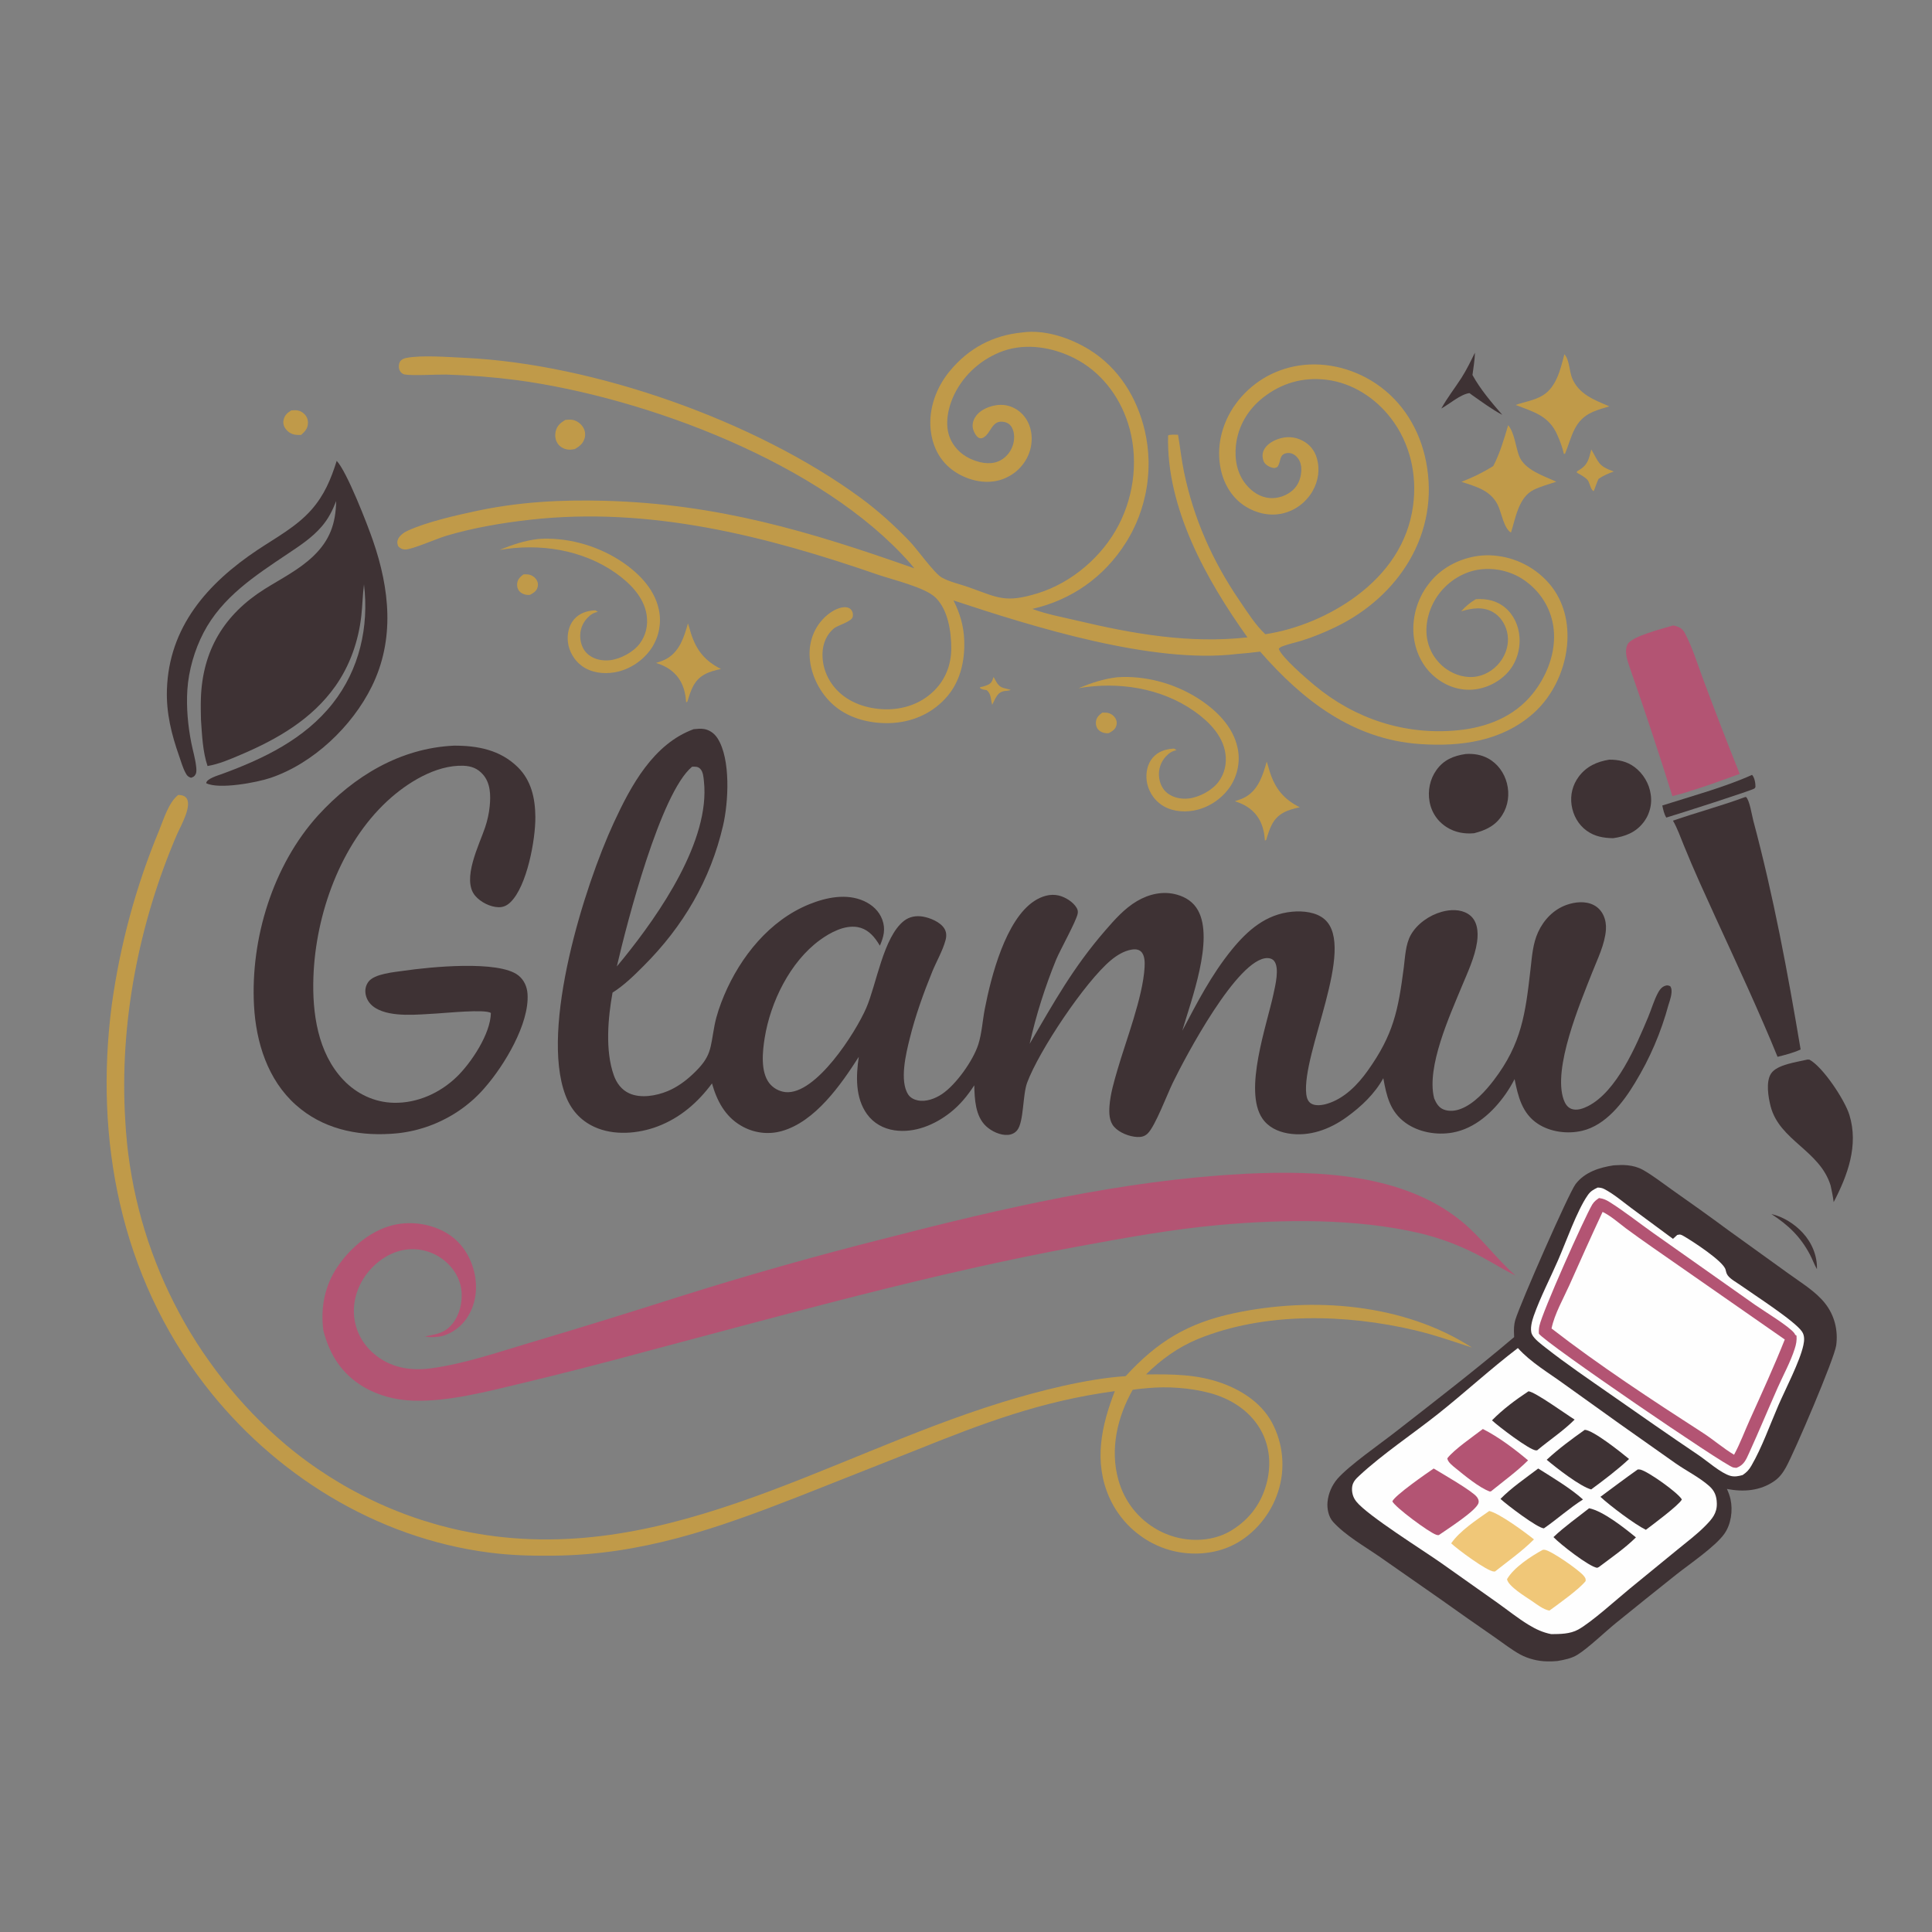 <?xml version="1.0" encoding="utf-8"?>
<!-- Generator: Adobe Illustrator 27.1.0, SVG Export Plug-In . SVG Version: 6.00 Build 0)  -->
<svg version="1.1" baseProfile="basic" id="Layer_1"
	 xmlns="http://www.w3.org/2000/svg" xmlns:xlink="http://www.w3.org/1999/xlink" x="0px" y="0px" width="4000px" height="4000px"
	 viewBox="0 0 4000 4000" xml:space="preserve">
<rect x="0" y="0" width="4000" height="4000" fill="#808080" stroke="none"/>
<g>
	<path fill="#C09A49" d="M2057.1,1401.6c5.5,9.2,9,19.6,20.3,22.7l15.3,4c-4.3,1.5-2.7,1.2-6.6,1.7c-4,0.5-8.3,0.7-12,2.2
		c-8.3,3.2-12.7,12.3-16.3,19.8l-1.1,2.3l-2.5,4.8c-3.4-11.4-1.5-21.9-11.4-30.3c-5.1-0.8-10.1-1-14.1-4.6l0.8-1.5
		c5.7-1.1,11-2.6,16.3-5.1c6.8-3.1,8.3-7.5,10.6-14.1C2056.6,1402.9,2056.8,1402.3,2057.1,1401.6z"/>
	<path fill="#3E3234" d="M3667.5,2513.6c24.2,5.3,48,20.5,64.7,38.6c18.9,20.4,30.4,47.6,29.6,75.5c-5.4-9.2-9.2-20.2-14.3-29.8
		C3727.7,2560.3,3702.7,2536.5,3667.5,2513.6z"/>
	<path fill="#C09A49" d="M1083.7,1189.2c3-0.1,6.1-0.2,9.1,0.1c6.4,0.6,12.6,4.1,16.6,9.2c3.7,4.6,5.2,10.2,3.9,16.1
		c-2,9.2-8.2,12.5-15.7,16.9c-1.1,0.1-2.3,0.3-3.4,0.3c-6.9,0-14.5-2.6-19.1-8c-3.6-4.2-4.9-9.9-4.4-15.3
		C1071.6,1199.1,1076.8,1194.7,1083.7,1189.2z"/>
	<path fill="#C09A49" d="M603.1,849.7c0.7-0.1,1.4-0.2,2.2-0.2c9.5-0.8,17,0.4,24.2,7.1c5.5,5,8.3,11.8,8.1,19.2
		c-0.3,11.3-6.1,17.6-14.2,24.7c-4.5,0-9.1,0.1-13.5-0.7c-8.4-1.6-15.3-6.7-19.9-13.9c-0.4-0.6-0.8-1.3-1.1-2
		c-0.3-0.7-0.7-1.4-0.9-2.1c-0.3-0.7-0.5-1.4-0.7-2.2c-0.2-0.7-0.4-1.5-0.5-2.2c-0.1-0.8-0.2-1.5-0.2-2.3c0-0.8,0-1.5,0-2.3
		c0-0.8,0.1-1.5,0.3-2.3c0.1-0.8,0.3-1.5,0.5-2.2C589.7,859.1,595.3,854.5,603.1,849.7z"/>
	<path fill="#C09A49" d="M3294.6,930.5c16.5,28.3,14.2,33.9,46.6,45.8c-11.6,3.9-21.3,8.3-31.5,15.1c-3.7,7.6-6.4,15.8-9.3,23.7
		l-1.1,1.7c-6.9-3.3-7.5-18.6-13.6-24.4c-5.9-5.7-14-9.8-21.1-13.9l0.4-2.6l2.4-1.4C3287.5,962.7,3289,952.2,3294.6,930.5z"/>
	<path fill="#C09A49" d="M1170.4,869.4c5.2-0.5,10.6-1,15.8,0c8.6,1.8,16.9,8.2,21.3,15.7c0.5,0.8,0.9,1.6,1.3,2.5s0.7,1.7,1.1,2.6
		s0.6,1.8,0.8,2.7c0.2,0.9,0.4,1.8,0.5,2.8c0.1,0.9,0.2,1.9,0.2,2.8c0,0.9,0,1.9,0,2.8c-0.1,0.9-0.2,1.9-0.3,2.8
		c-0.2,0.9-0.3,1.9-0.6,2.8c-3.1,11.4-10.7,17.2-20.4,22.9c-5.2,0.9-10.2,1.7-15.5,0.8c-8.4-1.4-16.1-5.9-20.6-13.2
		c-4.6-7.4-5.4-16.4-3.4-24.8C1153.5,881,1160.5,875.4,1170.4,869.4z"/>
	<path fill="#3E3234" d="M3053.6,730.2c-0.1,15.2-3.2,31.2-5,46.2c16.1,29.5,39.7,57.1,61.7,82.5c-21.8-11.6-41.8-26.5-62-40.6
		l-5.9-4.4c-18.4,2.2-41.6,22.7-58.3,31.9c12.2-22.2,28-42.2,41.7-63.5C3036.4,765.6,3045,748,3053.6,730.2z"/>
	<path fill="#3E3234" d="M3627.4,1604.3c5.3,5.4,7.2,17.4,7.1,24.8c-0.6,1.1-0.9,2.4-1.8,3.2c-3.7,3.7-162.3,54.4-182.8,60.4
		c-4.8-7.7-6.3-16.2-8.3-25C3500.5,1648.9,3571.8,1629.5,3627.4,1604.3z"/>
	<path fill="#C09A49" d="M1424.3,1290.5c2.4,6.8,4.1,13.9,6.3,20.9c11.3,35.3,28.9,56.9,62.1,73.7c-11.3,2.4-23,5.3-33.2,10.8
		c-23,12.2-29.2,33.5-36.3,56.7l-2.6,1.6c-0.9-14.2-3.8-28.8-10.4-41.5c-11.2-21.3-29.5-33.3-51.9-40.1c7.7-2.6,15.9-5.1,22.9-9.3
		C1407.6,1347.6,1416.5,1318.3,1424.3,1290.5z"/>
	<path fill="#C09A49" d="M3238.8,733.5c10.3,9.9,10.5,35.5,15.9,48.9c13.5,33.8,46.7,46,77.4,58.9c-11.3,3.1-23.1,6.7-33.9,11.3
		c-39.7,16.9-43.5,51.5-58,86.9l-2.4,0.3c-2.9-13.3-8.1-27.1-13.6-39.5c-17.8-40-48.8-47.3-86.2-61.9c18.5-6.5,38.7-9.3,55.7-19.5
		C3222.7,801.4,3231,763.8,3238.8,733.5z"/>
	<path fill="#C09A49" d="M3122.5,880.4c12.8,14.7,15.7,45,22.5,63.2c11,29.3,51,41.6,77.2,53.8c-15.5,5.1-32.4,9.6-47,16.8
		c-31.1,15.5-37.3,58.2-46.9,88.5c-15.1-9.3-19.7-41.8-27.3-57.2c-15-30.5-45.4-38.2-75.3-47.9c23.3-9,44.6-19.4,65.9-32.6
		C3105.6,938.2,3113.8,909.3,3122.5,880.4z"/>
	<path fill="#C09A49" d="M1114.7,1115.9c56.6-4.1,117.4,12.3,165.4,42.4c37.8,23.7,74.3,58.2,83.9,103.5c0.4,1.7,0.7,3.4,1,5.1
		c0.3,1.7,0.5,3.4,0.7,5.1c0.2,1.7,0.3,3.5,0.5,5.2c0.1,1.7,0.2,3.5,0.2,5.2c0,1.7,0,3.5-0.1,5.2c-0.1,1.7-0.2,3.5-0.3,5.2
		c-0.1,1.7-0.3,3.4-0.6,5.2c-0.2,1.7-0.5,3.4-0.8,5.1c-0.3,1.7-0.7,3.4-1.1,5.1c-0.4,1.7-0.8,3.4-1.3,5c-0.5,1.7-1,3.3-1.6,5
		c-0.6,1.6-1.2,3.3-1.8,4.9c-0.6,1.6-1.3,3.2-2.1,4.8c-0.7,1.6-1.5,3.1-2.3,4.7c-0.8,1.5-1.6,3.1-2.5,4.6c-0.9,1.5-1.8,3-2.7,4.4
		c-17.3,26-45.9,45.1-76.7,50.4c-23.4,4-49.1,0.8-68.4-13.7c-1.9-1.4-3.7-3-5.5-4.6c-1.8-1.6-3.4-3.3-5-5.1
		c-1.6-1.8-3.1-3.6-4.5-5.6c-1.4-1.9-2.7-3.9-3.9-6c-1.2-2.1-2.3-4.2-3.3-6.3c-1-2.2-1.9-4.4-2.7-6.6c-0.8-2.2-1.4-4.5-2-6.8
		c-0.5-2.3-1-4.7-1.3-7c-2.1-16.5,1.3-34.7,12.4-47.7c10.8-12.7,25.7-17.7,41.9-18.9l2.4-0.1l5.2,3.2c-9.7,2-15.6,6-22.3,13.2
		c-1.3,1.4-2.5,2.8-3.6,4.3c-1.1,1.5-2.2,3-3.1,4.6c-1,1.6-1.8,3.2-2.6,4.9c-0.8,1.7-1.5,3.4-2.1,5.2c-0.6,1.8-1.1,3.6-1.5,5.4
		c-0.4,1.8-0.7,3.7-1,5.5c-0.2,1.9-0.3,3.7-0.4,5.6c0,1.9,0.1,3.7,0.2,5.6c1.2,13.5,6.5,26.2,17.3,34.7
		c12.3,9.7,28.9,12.8,44.1,11.1c21.8-2.5,48.6-16.7,61.8-34.5c12.8-17.2,17.4-38.1,14.2-59.2c-5.6-37.2-34.7-66.1-64.2-86.9
		c-69.1-48.6-158-62-240.1-47.7C1060.9,1127.6,1086.1,1119.2,1114.7,1115.9z"/>
	<path fill="#C09A49" d="M2282,1475.5c3-0.1,6.1-0.2,9.1,0.1c6.4,0.6,12.6,4.1,16.6,9.2c3.7,4.6,5.2,10.2,3.9,16.1
		c-2,9.2-8.2,12.5-15.7,16.9c-1.1,0.1-2.3,0.3-3.4,0.3c-6.9,0-14.5-2.6-19.1-8c-3.6-4.2-4.9-9.9-4.4-15.3
		C2269.8,1485.4,2275,1481,2282,1475.5z"/>
	<path fill="#C09A49" d="M2622.6,1576.8c2.4,6.8,4.1,13.9,6.3,20.9c11.3,35.3,28.9,56.9,62.1,73.7c-11.3,2.4-23,5.3-33.2,10.8
		c-23,12.2-29.2,33.5-36.3,56.7l-2.6,1.6c-0.9-14.2-3.8-28.8-10.4-41.5c-11.2-21.3-29.5-33.3-51.9-40.1c7.7-2.6,15.9-5.1,22.9-9.3
		C2605.9,1633.9,2614.7,1604.6,2622.6,1576.8z"/>
	<path fill="#C09A49" d="M2312.9,1402.2c56.6-4.1,117.4,12.3,165.4,42.4c37.8,23.7,74.3,58.2,83.9,103.5c0.4,1.7,0.7,3.4,1,5.1
		c0.3,1.7,0.5,3.4,0.7,5.1c0.2,1.7,0.3,3.5,0.5,5.2c0.1,1.7,0.2,3.5,0.2,5.2c0,1.7,0,3.5-0.1,5.2c-0.1,1.7-0.2,3.5-0.3,5.2
		c-0.1,1.7-0.3,3.4-0.6,5.2c-0.2,1.7-0.5,3.4-0.8,5.1c-0.3,1.7-0.7,3.4-1.1,5.1c-0.4,1.7-0.8,3.4-1.3,5c-0.5,1.7-1,3.3-1.6,5
		c-0.6,1.6-1.2,3.3-1.8,4.9c-0.6,1.6-1.3,3.2-2.1,4.8c-0.7,1.6-1.5,3.1-2.3,4.7c-0.8,1.5-1.6,3.1-2.5,4.6c-0.9,1.5-1.8,3-2.7,4.4
		c-17.3,26-45.9,45.1-76.7,50.4c-23.4,4-49.1,0.8-68.4-13.7c-1.9-1.4-3.7-3-5.5-4.6s-3.4-3.3-5-5.1s-3.1-3.6-4.5-5.6
		c-1.4-1.9-2.7-3.9-3.9-6c-1.2-2.1-2.3-4.2-3.3-6.3c-1-2.2-1.9-4.4-2.7-6.6c-0.8-2.2-1.4-4.5-2-6.8c-0.5-2.3-1-4.7-1.3-7
		c-2.1-16.5,1.3-34.7,12.4-47.7c10.8-12.7,25.7-17.7,41.9-18.9l2.4-0.1l5.2,3.2c-9.7,2-15.6,6-22.3,13.2c-1.3,1.4-2.5,2.8-3.6,4.3
		c-1.1,1.5-2.2,3-3.1,4.6c-1,1.6-1.8,3.2-2.6,4.9c-0.8,1.7-1.5,3.4-2.1,5.2c-0.6,1.8-1.1,3.6-1.5,5.4c-0.4,1.8-0.7,3.7-1,5.5
		c-0.2,1.9-0.3,3.7-0.4,5.6c0,1.9,0.1,3.7,0.2,5.6c1.2,13.5,6.5,26.2,17.3,34.7c12.3,9.7,28.9,12.8,44.1,11.1
		c21.8-2.5,48.6-16.7,61.8-34.5c12.8-17.2,17.4-38.1,14.2-59.2c-5.6-37.2-34.7-66.1-64.2-86.9c-69.1-48.6-158-62-240.1-47.7
		C2259.2,1414,2284.4,1405.5,2312.9,1402.2z"/>
	<path fill="#3E3234" d="M3331.8,1572.8c19.1-0.1,36.6,3.6,52.2,15.2c17.9,13.3,30.6,34.4,33.6,56.6c0.2,1.3,0.3,2.6,0.5,3.9
		c0.1,1.3,0.2,2.6,0.3,3.9c0.1,1.3,0.1,2.6,0.1,3.9c0,1.3-0.1,2.6-0.1,3.9c-0.1,1.3-0.2,2.6-0.3,3.9c-0.1,1.3-0.3,2.6-0.5,3.8
		c-0.2,1.3-0.4,2.6-0.7,3.8c-0.3,1.3-0.6,2.5-0.9,3.8c-0.3,1.2-0.7,2.5-1.1,3.7c-0.4,1.2-0.8,2.5-1.3,3.7c-0.5,1.2-0.9,2.4-1.4,3.6
		c-0.5,1.2-1.1,2.4-1.6,3.5c-0.6,1.2-1.2,2.3-1.8,3.4c-0.6,1.1-1.3,2.2-2,3.3c-0.7,1.1-1.4,2.2-2.1,3.2c-0.7,1.1-1.5,2.1-2.3,3.1
		c-16,20.6-37.7,28.9-62.6,32.4c-20.1-0.4-38.2-3.5-54.9-15.6c-17.3-12.5-28-32-31.1-52.9c-3.1-21.2,2.1-41.9,14.9-59
		C3284.5,1586.7,3306.3,1576.9,3331.8,1572.8z"/>
	<path fill="#3E3234" d="M3034.4,1561.1c16.2-1.1,32.3,1.3,46.7,9.2c19.8,10.8,33.4,30,38.9,51.7c5.6,22.2,2.6,45.8-9.6,65.2
		c-13.9,22.2-34,31.7-58.4,37.9c-20,1.9-39.8-1.7-56.9-12.6c-1.2-0.7-2.3-1.5-3.4-2.3c-1.1-0.8-2.2-1.6-3.3-2.5
		c-1.1-0.8-2.1-1.7-3.2-2.6c-1-0.9-2-1.8-3-2.8c-1-1-1.9-1.9-2.9-2.9c-0.9-1-1.8-2-2.7-3.1c-0.9-1.1-1.7-2.1-2.5-3.2
		c-0.8-1.1-1.6-2.2-2.4-3.4c-0.8-1.1-1.5-2.3-2.2-3.5c-0.7-1.2-1.4-2.4-2-3.6c-0.6-1.2-1.2-2.4-1.8-3.7c-0.6-1.2-1.1-2.5-1.6-3.8
		c-0.5-1.3-1-2.6-1.4-3.8c-0.4-1.3-0.9-2.6-1.2-3.9c-0.4-1.3-0.7-2.6-1-4c-0.3-1.3-0.6-2.7-0.8-4c-4-22.3,0.8-46.2,14-64.7
		C2988.6,1573.3,3009.4,1564.8,3034.4,1561.1z"/>
	<path fill="#3E3234" d="M3742,2193.7l4.1,0.1c28,15,73.4,83.6,82.9,114.6c19.3,63-3.6,124.9-32.6,180.5
		c-1.4-11.6-3.8-22.9-6.3-34.4c-22.4-72.9-106-93-124.3-164.3c-4.8-18.9-10.1-50.4,0.9-67.4
		C3678.9,2203.8,3720.9,2198.9,3742,2193.7z"/>
	<path fill="#B35473" d="M3463.8,1295c3.9,0.3,8.3,1.8,11.9,3.4c5.8,2.5,9.8,7,12.7,12.5c16.4,30.9,27.1,67.4,39.6,100.3
		c23.9,64,48.5,127.7,73.9,191.1c-33.6,12.2-67.1,24.5-101.3,35.1c-12.4,4.3-25.4,7.4-38.1,10.9c-27.9-89-57.2-177.4-88-265.4
		c-5-14.6-12.5-34.6-4.5-49.3C3379.2,1316.9,3443.9,1301.2,3463.8,1295z"/>
	<path fill="#3E3234" d="M3612.6,1650.4l2.2-0.4c7.4,5.9,12.3,38,15.2,49c41.9,156.6,71.2,314.1,98,473.8
		c-15,7.1-31.7,11.2-47.8,15.2c-9.3-22.9-18.9-45.7-28.8-68.4c-42.4-98.1-88.5-194.6-132.2-292.1c-11.5-25.7-22.6-51.6-33.2-77.7
		c-7-16.9-13.1-34.9-22.3-50.7C3513,1682,3563.7,1668.5,3612.6,1650.4z"/>
	<path fill="#3E3234" d="M697.1,954.2c21.1,22,63.8,132.2,75.1,165.1c34.5,99.9,45.7,204.3-2.5,302.1
		c-40.9,82.9-121.4,159.3-209.5,189.1c-28.6,9.7-106.6,24.3-133.2,11.1c-0.2-9.1,25-16.4,32.2-19c86.5-31.7,171.2-72.2,229.6-146.2
		c55.3-70.2,75.4-158.5,64.8-246.4c-2.8,21.4-3.1,43.1-5.5,64.6c-5.8,52.2-23.5,103.2-53.9,146.2
		c-48.3,68.2-119.7,109.4-195.1,141.5c-22.5,9.6-45.2,19.5-69.4,23.7c-10.1-30-11.4-64.2-13.6-95.6c-0.3-14.6-0.7-29.2-0.2-43.8
		c3.1-99.8,48.2-174.5,132.4-227.3c34-21.3,70.9-39.7,100.1-67.6c34.4-32.9,46.7-67.4,47.6-114.3c-7.7,19.7-16.1,36.6-30,52.7
		c-20,23.3-45.4,39.8-70.6,56.7c-67.1,45-135.4,89.1-174,163.1c-18.6,35.7-30.9,78.2-33.5,118.4c-2.3,36.6,1.1,73.9,8.2,109.8
		c3.1,15.9,8.1,32.1,9.9,48.1c0.6,5,1.4,12.2-1,16.8c-2.6,4.9-4.7,5.6-9.6,7.3c-6-2.1-8-4.1-11-9.7c-6-11-9.4-23.4-13.5-35.2
		c-15.9-45.1-26.9-89.3-25.3-137.6c4.1-129.9,84.1-220.2,187.5-289.2c38.2-25.5,81-48.3,111.7-83.2
		C671.5,1025.1,685.2,992.1,697.1,954.2z"/>
	<path fill="#3E3234" d="M939.7,1543.8c49.3-0.2,95.9,8.8,132.2,44.4c28.2,27.7,36.2,64.8,36.5,103.2
		c0.4,46.6-17.2,143.1-51.4,176.4c-7.1,6.9-14.7,10.7-24.8,10.5c-17.3-0.4-37.1-10.5-48.3-23.6c-28.9-33.8,8.8-106.4,20.5-141.8
		c2.4-7.1,4.4-14.3,6-21.7c1.6-7.3,2.8-14.7,3.5-22.2c2.2-22.6,1.7-47.7-14.1-65.6c-11.1-12.6-24-17.4-40.5-18
		c-57.2-2-117.2,35.7-157.5,73.1c-96.6,89.6-148.2,233.7-152.9,363.9c-2.7,74.4,8.7,157.4,62,213.5c27.5,28.9,64.4,46.5,104.6,47.3
		c48.4,1,95.2-20.1,129.8-53.4c30.2-29.1,70.3-89.2,71-132.5c-11.3-8.4-94,0.1-112.8,1.1c-36.8,1.9-92.8,8.6-125.5-11
		c-10.6-6.3-18.2-15.6-20.8-27.8c-2-9.7-0.3-19.1,5.7-27.1c12.5-16.6,53.5-19.8,73.5-22.7c52-7.6,196.3-22.4,236.8,9.7
		c11.9,9.4,18,23.4,19,38.3c4.1,61.9-48.6,148.4-87.7,193.2c-1.5,1.8-3.1,3.5-4.6,5.3c-1.6,1.7-3.2,3.5-4.8,5.2
		c-1.6,1.7-3.2,3.4-4.9,5c-1.7,1.7-3.3,3.3-5,4.9s-3.4,3.2-5.1,4.8c-1.7,1.6-3.5,3.1-5.3,4.6c-1.8,1.5-3.6,3-5.4,4.5
		c-1.8,1.5-3.6,2.9-5.5,4.4c-1.8,1.4-3.7,2.9-5.6,4.2s-3.8,2.8-5.7,4.1c-1.9,1.3-3.9,2.7-5.8,3.9c-2,1.3-3.9,2.6-5.9,3.8
		c-2,1.2-4,2.5-6,3.6c-2,1.2-4,2.4-6.1,3.5c-2,1.1-4.1,2.3-6.2,3.3c-2.1,1.1-4.2,2.1-6.3,3.2c-2.1,1-4.2,2-6.3,3
		c-2.1,1-4.3,1.9-6.4,2.9c-2.2,0.9-4.3,1.8-6.5,2.7c-2.2,0.9-4.4,1.7-6.6,2.5c-2.2,0.8-4.4,1.6-6.6,2.4c-2.2,0.8-4.4,1.5-6.7,2.2
		s-4.5,1.4-6.7,2c-2.2,0.7-4.5,1.3-6.8,1.9c-2.3,0.6-4.5,1.2-6.8,1.7c-2.3,0.5-4.6,1-6.9,1.5c-2.3,0.5-4.6,0.9-6.9,1.3
		c-2.3,0.4-4.6,0.8-6.9,1.2c-2.3,0.4-4.6,0.7-7,1c-2.3,0.3-4.6,0.6-7,0.8c-2.3,0.2-4.7,0.5-7,0.6s-4.7,0.3-7,0.5
		c-71.4,4.4-141.2-11.3-195.6-59.8c-58.4-52-82.6-129.7-86.7-205.8c-7.5-138.6,39.2-290.9,133-394.1
		C732.8,1607,828.5,1549,939.7,1543.8z"/>
	<path fill="#C09A49" d="M2554.7,2718.9c-95.7,20.4-158.5,58.6-224.2,130.3c-79.6,5-180.4,30.7-257,54.4
		c-371.4,114.8-717.2,352.6-1122.4,264.5c-8.8-1.9-17.5-4-26.2-6.2c-8.7-2.2-17.3-4.5-25.9-7c-8.6-2.5-17.2-5.1-25.7-7.8
		c-8.5-2.8-17-5.6-25.4-8.7c-8.4-3-16.8-6.2-25.1-9.5c-8.3-3.3-16.6-6.7-24.8-10.3c-8.2-3.6-16.4-7.2-24.5-11.1
		c-8.1-3.8-16.1-7.8-24.1-11.8c-8-4.1-15.9-8.3-23.7-12.6c-7.8-4.3-15.6-8.8-23.3-13.4c-7.7-4.6-15.3-9.3-22.9-14.1
		c-7.5-4.8-15-9.8-22.4-14.8c-7.4-5.1-14.7-10.2-21.9-15.5c-7.2-5.3-14.4-10.7-21.4-16.2c-7.1-5.5-14-11.2-20.9-16.9
		c-6.9-5.8-13.6-11.6-20.3-17.6c-5.8-5.2-11.5-10.4-17.2-15.8c-5.7-5.3-11.2-10.7-16.8-16.2c-5.5-5.5-11-11-16.4-16.6
		c-5.4-5.6-10.7-11.3-15.9-17c-5.2-5.7-10.4-11.5-15.5-17.4c-5.1-5.9-10.1-11.8-15.1-17.8c-5-6-9.8-12-14.6-18.1
		c-4.8-6.1-9.5-12.3-14.2-18.5c-4.7-6.2-9.2-12.5-13.7-18.8c-4.5-6.3-8.9-12.7-13.3-19.1c-4.3-6.4-8.6-12.9-12.8-19.5
		c-4.2-6.5-8.3-13.1-12.3-19.8c-4-6.6-8-13.3-11.8-20.1c-3.9-6.7-7.6-13.5-11.3-20.4c-3.7-6.8-7.3-13.7-10.8-20.6
		c-3.5-6.9-7-13.9-10.3-20.9c-3.4-7-6.6-14.1-9.8-21.1c-3.2-7.1-6.3-14.2-9.3-21.4c-3-7.2-5.9-14.4-8.7-21.6
		c-2.8-7.2-5.6-14.5-8.2-21.8c-2.6-7.3-5.2-14.6-7.7-22c-2.5-7.4-4.8-14.8-7.1-22.2c-2.3-7.4-4.5-14.9-6.6-22.4
		c-2.1-7.5-4.1-15-6-22.5c-1.9-7.5-3.7-15.1-5.5-22.7c-1.7-7.6-3.4-15.2-4.9-22.8c-1.5-7.6-3-15.2-4.3-22.9s-2.6-15.3-3.8-23
		c-1.2-7.7-2.2-15.4-3.2-23.1s-1.9-15.4-2.6-23.1c-0.8-7.7-1.5-15.5-2.1-23.2c-0.6-7.7-1.1-15.5-1.5-23.2
		c-12.3-200.2,28-407.5,107.1-591.4c7.1-16.5,34.8-63.4,17.2-77.7c-4.3-3.5-9.3-3.7-14.5-4.1c-19.8,15.2-30.2,50.1-39.4,72.8
		c-12,28.9-23.1,58.2-33.3,87.9c-10.1,29.7-19.3,59.6-27.5,89.9c-8.2,30.2-15.4,60.7-21.7,91.4c-6.2,30.7-11.5,61.6-15.8,92.6
		c-36.3,278.9,18.3,560.2,191.8,785.7c143,186,355.2,318,589.4,348.3c43.6,5.7,86.4,6.9,130.3,6.5c185.8-1.5,339.2-55.6,509.9-122.2
		l240.8-95.2c141.4-56.9,262.1-102.8,414.5-123.3c-28,71.8-44,146.2-11.5,219.8c1.3,2.9,2.7,5.9,4.1,8.7c1.4,2.9,3,5.7,4.5,8.5
		c1.6,2.8,3.2,5.6,5,8.3c1.7,2.7,3.5,5.4,5.4,8c1.9,2.6,3.8,5.2,5.8,7.8c2,2.5,4,5,6.1,7.5c2.1,2.4,4.3,4.8,6.5,7.2
		c2.2,2.3,4.5,4.6,6.8,6.8c2.3,2.2,4.7,4.4,7.2,6.5c2.4,2.1,4.9,4.1,7.5,6.1s5.1,3.9,7.8,5.8c2.6,1.9,5.3,3.6,8,5.4s5.5,3.4,8.3,5
		c2.8,1.6,5.7,3.1,8.5,4.5c2.9,1.4,5.8,2.8,8.7,4.1c3,1.3,5.9,2.5,8.9,3.7c44.4,17.1,97.5,17.2,141.2-2.2
		c43.8-19.5,79.2-59.4,96-104c1.1-2.9,2.2-5.8,3.1-8.8c1-3,1.9-5.9,2.7-8.9c0.8-3,1.6-6,2.2-9.1c0.7-3,1.3-6.1,1.8-9.2
		c0.5-3.1,0.9-6.2,1.3-9.2c0.4-3.1,0.6-6.2,0.8-9.3c0.2-3.1,0.3-6.2,0.3-9.3c0-3.1,0-6.2-0.1-9.3c-0.1-3.1-0.3-6.2-0.6-9.3
		c-0.3-3.1-0.6-6.2-1.1-9.3c-0.4-3.1-0.9-6.2-1.5-9.2c-0.6-3.1-1.3-6.1-2-9.1c-0.7-3-1.6-6-2.5-9s-1.9-5.9-2.9-8.9
		c-1-2.9-2.2-5.8-3.4-8.7c-1.2-2.9-2.5-5.7-3.8-8.5c-20.7-44.4-62.9-73-107.9-89.1c-51.7-18.5-102.5-18.4-156.6-17.9
		c31-30.9,66.8-56.5,107.4-73.3c138.3-56.4,305.9-52,449.5-18.1c39.9,9.4,79,23.1,118,35.8
		C2905.6,2698.3,2717.5,2684.3,2554.7,2718.9z M2376.8,2873.9c40.5-3.9,86.9-0.5,126.2,9.7c43.6,11.4,83.6,36,106.5,75.8
		c20.3,35.3,22.9,76.1,12,114.8c-12.1,43-38.8,75.8-77.5,97.6c-7.8,4.2-16.6,7.8-25.1,10.3c-40.1,11.8-85.1,5.8-121.5-14.3
		c-40.8-22.6-69.3-58.9-81.9-103.8c-17.8-63.4-2.2-130.4,29.6-186.5C2355.6,2875.6,2366.3,2874.9,2376.8,2873.9z"/>
	<path fill="#B35473" d="M2569.2,2430.8c3.6-0.3,7.2-0.6,10.9-0.7c148.9-7,324.4-0.3,445.3,98c40.9,33.3,71.1,76.2,110.2,110.8
		l2.5,2.1c-23.5-11.4-45.7-25.3-68.6-37.7c-10.3-5.6-20.7-10.9-31.3-15.8c-10.6-4.9-21.4-9.5-32.3-13.7c-10.9-4.2-22-8-33.2-11.5
		c-11.2-3.5-22.5-6.6-33.9-9.3c-131.6-30.5-280.6-28.8-414.4-16.8c-97.7,8.8-195.9,26.7-292.4,44.5
		c-302.1,55.6-597.1,138.7-893.8,217.2c-86.5,23.5-173.4,45.7-260.6,66.7c-70.9,16.7-149.4,37.8-222.8,35.3
		c-35.5-1.2-71-10.2-101.7-28.3c-45.4-26.8-70.5-66.5-83.6-116.7c-6.2-47.7,2.7-93.5,30.1-133.5c28-40.9,73.2-78.1,123-86.8
		c37.6-6.6,80.1,1.8,111.2,24.3c28.1,20.3,45.2,52.7,50.3,86.6c4.7,31.2-2,63.8-21.6,89c-12.7,16.4-34.2,30.7-55.3,33.1
		c-1,0.1-1.9,0.2-2.9,0.3c-8.9,0.9-15.8,1-24.5-1c19.4-4.2,35.5-5,50.7-19.5c17.7-16.9,25.5-41.9,25.4-65.9
		c-0.1-25.4-10.9-48.3-29.2-65.8c-1.2-1.2-2.5-2.4-3.8-3.5c-1.3-1.1-2.6-2.2-4-3.3c-1.4-1.1-2.7-2.1-4.1-3.1c-1.4-1-2.8-2-4.3-2.9
		c-1.5-0.9-2.9-1.8-4.4-2.7c-1.5-0.9-3-1.7-4.6-2.5c-1.5-0.8-3.1-1.5-4.7-2.2c-1.6-0.7-3.2-1.4-4.8-2c-1.6-0.6-3.2-1.2-4.9-1.8
		c-1.6-0.5-3.3-1.1-4.9-1.5c-1.7-0.5-3.3-0.9-5-1.3c-1.7-0.4-3.4-0.7-5.1-1c-1.7-0.3-3.4-0.6-5.1-0.8c-1.7-0.2-3.4-0.4-5.2-0.5
		c-1.7-0.1-3.4-0.2-5.2-0.3c-1.7,0-3.5,0-5.2,0c-32.7,0.8-62.7,17.9-84.3,41.7c-22.8,25-36,58.1-34.3,92.1
		c1.6,31.6,15.9,60.2,39.5,81.1c34.4,30.5,77,37.8,121.4,31.6c67.7-9.4,134.7-32.3,200.1-51.8c105.9-31.5,211.5-64.1,316.8-97.7
		c141-44.4,283.2-84.5,426.5-120.5C2073.8,2501.8,2324.9,2443.8,2569.2,2430.8z"/>
	<path fill="#C09A49" d="M2116.7,688.3c46.5-6.6,99.4,11.5,138.5,35.6c61.1,37.7,99,99.4,115.1,168.3c1.1,4.9,2.1,9.8,3,14.8
		c0.9,4.9,1.6,9.9,2.3,14.9c0.6,5,1.1,10,1.5,15c0.4,5,0.6,10,0.8,15c0.1,5,0.2,10,0,15.1c-0.1,5-0.3,10-0.7,15
		c-0.4,5-0.8,10-1.4,15c-0.6,5-1.3,10-2.2,14.9c-0.8,5-1.8,9.9-2.9,14.8c-1.1,4.9-2.3,9.8-3.6,14.6c-1.3,4.8-2.8,9.7-4.3,14.4
		c-1.6,4.8-3.2,9.5-5,14.2c-1.8,4.7-3.7,9.3-5.7,13.9s-4.2,9.1-6.4,13.6s-4.6,8.9-7.1,13.3c-2.5,4.4-5,8.7-7.7,12.9
		c-44.9,71.1-112.1,118.4-193.5,137.1c29.5,11.1,62,16.9,92.7,24.2c116.5,27.6,232.4,48,352.6,34.7
		c-84.6-118.4-168.2-267.4-164.3-417.9c2.8-2.7,16.1-1.6,20.6-1.6c4.4,25.7,7.1,51.6,12.4,77.2c19.8,96.1,59.1,184.3,114.3,265.3
		c16,23.5,33.2,51.1,54,70.5c66.4-10,135.3-39.3,189.1-79.5c62.1-46.4,106.3-108.4,116.8-186.4c8.7-64.3-6.1-129.7-45.9-181.4
		c-32.3-42-79.8-72.9-133-79.5c-48.9-6-93.2,6.6-131.7,36.9c-31.1,24.5-51.8,59-56.1,98.6c-3.2,29,2.1,58.7,21.2,81.7
		c12.1,14.6,28.8,25.9,48.1,27.6c16.7,1.5,34.7-4.4,47.4-15.4c11.9-10.2,17.6-24.6,18.5-40.1c0.7-11.3-1.5-21.3-9.4-29.8
		c-4.7-5-11.5-8.5-18.6-7.9c-18.8,1.6-13.1,17.5-21.3,28.8c-4,1.9-5.4,2.9-10,1.8c-6.8-1.6-15.3-6.3-18.2-12.8
		c-3.2-7.2-3.6-15.4-0.5-22.7c5.2-12.1,18.2-20,30.2-24.1c17-5.9,34-5,50,3.2c15.4,7.8,25.6,20.6,30.3,37.2
		c6.4,22.5,2.8,46.6-8.7,66.8c-0.8,1.4-1.7,2.9-2.5,4.3c-0.9,1.4-1.8,2.8-2.8,4.1c-1,1.4-1.9,2.7-3,4c-1,1.3-2.1,2.6-3.2,3.8
		c-1.1,1.2-2.2,2.5-3.4,3.7c-1.1,1.2-2.3,2.3-3.5,3.5c-1.2,1.1-2.4,2.2-3.7,3.3c-1.3,1.1-2.6,2.1-3.9,3.1c-1.3,1-2.7,2-4,2.9
		c-1.4,0.9-2.8,1.8-4.2,2.7c-1.4,0.9-2.8,1.7-4.3,2.5c-1.5,0.8-2.9,1.5-4.4,2.2s-3,1.4-4.5,2c-1.5,0.6-3.1,1.2-4.6,1.8
		s-3.1,1.1-4.7,1.5c-1.6,0.5-3.2,0.9-4.8,1.3c-26.5,6.4-54.4,0.2-77.4-14c-27.2-16.8-44.6-45.3-51.3-76.1
		c-9.8-44.7,0.6-90.4,25.2-128.5c1.8-2.7,3.6-5.4,5.6-8c1.9-2.6,3.9-5.2,5.9-7.8c2-2.5,4.1-5,6.3-7.4c2.2-2.4,4.4-4.8,6.7-7.1
		c2.3-2.3,4.6-4.6,7-6.8c2.4-2.2,4.8-4.3,7.3-6.4c2.5-2.1,5.1-4.1,7.7-6.1c2.6-2,5.2-3.9,7.9-5.7c2.7-1.8,5.4-3.6,8.2-5.3
		c2.8-1.7,5.6-3.3,8.5-4.9c2.9-1.6,5.8-3,8.7-4.4c2.9-1.4,5.9-2.7,8.9-4c3-1.3,6-2.5,9.1-3.6c3.1-1.1,6.1-2.2,9.3-3.1
		c3.1-1,6.2-1.8,9.4-2.7c3.2-0.8,6.3-1.5,9.5-2.2c58-12,119.9,2.3,168.9,34.9c56.5,37.6,91.7,96,104.7,162
		c29.3,148.9-56.8,280.3-188.8,343.4c-21.8,10.4-45,20-68.1,27.2c-12.4,3.9-25.6,6.5-37.8,11c-4.1,1.5-7.7,2.5-10.3,6.3
		c6.8,18.2,57.8,61.8,74.4,75.6c83.7,69.5,187.2,103.4,296,92.9c59.9-5.8,116.6-27.6,155.2-75.6c30.1-37.3,49-86.7,43.5-134.9
		c-4.4-38.1-23.7-71.6-53.9-95.2c-1.7-1.4-3.5-2.7-5.3-4c-1.8-1.3-3.6-2.5-5.5-3.7c-1.9-1.2-3.7-2.3-5.6-3.4
		c-1.9-1.1-3.8-2.1-5.8-3.1c-2-1-3.9-1.9-6-2.8c-2-0.9-4-1.7-6.1-2.5c-2.1-0.8-4.1-1.5-6.2-2.2c-2.1-0.7-4.2-1.3-6.3-1.9
		c-2.1-0.6-4.3-1.1-6.4-1.6c-2.1-0.5-4.3-0.9-6.5-1.3c-2.2-0.4-4.3-0.7-6.5-0.9s-4.4-0.5-6.6-0.6c-2.2-0.2-4.4-0.3-6.6-0.3
		c-2.2,0-4.4,0-6.6,0c-2.2,0.1-4.4,0.2-6.6,0.4c-2.2,0.2-4.4,0.4-6.6,0.7c-33.1,4.3-64.1,23.8-84.1,50.3
		c-19.1,25.2-29.9,59.7-25,91.2c0.2,1.6,0.5,3.2,0.9,4.8c0.3,1.6,0.7,3.2,1.1,4.8c0.4,1.6,0.9,3.1,1.3,4.7c0.5,1.5,1,3.1,1.6,4.6
		c0.6,1.5,1.2,3,1.8,4.5c0.6,1.5,1.3,3,2,4.4c0.7,1.5,1.5,2.9,2.2,4.3c0.8,1.4,1.6,2.8,2.5,4.2c0.9,1.4,1.7,2.7,2.7,4.1
		c0.9,1.3,1.9,2.6,2.9,3.9c1,1.3,2,2.6,3.1,3.8c1.1,1.2,2.1,2.4,3.2,3.6c1.1,1.2,2.3,2.3,3.4,3.5c1.2,1.1,2.4,2.2,3.6,3.3
		c1.2,1.1,2.5,2.1,3.8,3.1c1.3,1,2.6,2,3.9,2.9c18.2,12.8,41.6,19.6,63.7,15.4c21.4-4,40.3-17.7,51.9-36
		c10.7-16.9,14.9-37.2,10.1-56.7c-4.1-16.5-14-31.8-28.9-40.4c-21-12.1-44-8.2-66-1.8c9.4-10.4,18.4-18.1,30.5-25.1
		c22.5-1.3,43.1,2.8,60.7,17.7c18.2,15.4,28,37.8,29.6,61.4c1.7,26.9-7.1,54.2-25.6,73.9c-19.8,21.2-49.2,34.3-78.2,34.6
		c-30.6,0.2-59.2-13.3-80.5-34.9c-24.1-24.6-36-59.1-35.6-93.4c0-2.5,0.1-5,0.3-7.4c0.2-2.5,0.4-5,0.7-7.4c0.3-2.5,0.6-4.9,1-7.4
		c0.4-2.5,0.9-4.9,1.4-7.3c0.5-2.4,1.1-4.8,1.7-7.2s1.3-4.8,2.1-7.2c0.8-2.4,1.6-4.7,2.4-7c0.9-2.3,1.8-4.6,2.8-6.9
		c1-2.3,2-4.5,3.1-6.8c1.1-2.2,2.2-4.4,3.4-6.6c1.2-2.2,2.4-4.3,3.7-6.4c1.3-2.1,2.6-4.2,4.1-6.3c1.4-2,2.9-4.1,4.4-6
		c1.5-2,3-3.9,4.6-5.8c1.6-1.9,3.2-3.8,4.9-5.6c1.7-1.8,3.4-3.6,5.2-5.4c29.3-28.5,72-44.6,112.8-43.4c2.8,0.1,5.6,0.3,8.4,0.5
		c2.8,0.2,5.6,0.5,8.3,0.9c2.8,0.4,5.5,0.8,8.3,1.3c2.8,0.5,5.5,1.1,8.2,1.7c2.7,0.6,5.4,1.3,8.1,2.1c2.7,0.8,5.4,1.6,8,2.5
		c2.6,0.9,5.3,1.9,7.9,2.9c2.6,1,5.2,2.1,7.7,3.3c2.5,1.2,5.1,2.4,7.5,3.7c2.5,1.3,4.9,2.6,7.4,4c2.4,1.4,4.8,2.9,7.1,4.4
		s4.7,3.1,6.9,4.7c2.3,1.6,4.5,3.3,6.7,5.1c2.2,1.8,4.3,3.6,6.4,5.4c2.1,1.9,4.1,3.8,6.1,5.7c2,2,4,4,5.9,6
		c31.1,33.7,43.7,77.4,41.5,122.7c-2.7,55.8-28.4,112.9-70.3,150.2c-65.4,58.1-150.5,69.4-234.7,63.7
		c-138.9-9.5-243.1-90.6-331.1-191.4c-16.3,2-32.6,3.8-49,5c-173.4,20.9-420.8-56.2-585.9-111c13.2,26.4,21.1,52.4,22.2,82.1
		c1.7,44.5-8.6,88.7-39.8,121.8c-30.3,32.2-70.5,48.7-114.5,50.1c-43.5,1.3-89.2-10.9-121.1-41.8c-26.4-25.5-44.2-63.3-44.8-100.2
		c-0.4-28.3,9.7-55.3,29.8-75.5c10.9-11,28.8-23.3,45.1-22.4c4,0.2,8.4,1.8,11,4.9c3.6,4.3,4.3,8.7,3.7,14.1
		c-1.4,11-30.9,17.8-39.6,25.2c-14.8,12.6-22.2,30.5-23.1,49.6c-1.4,29,9.8,56.8,29.8,77.8c25.6,26.8,63.1,38.8,99.4,39.7
		c37.7,0.9,74.1-11.3,101.3-38c23.9-23.4,35.7-53.9,36-87.2c0.2-34.7-6.6-81.1-32.8-106.3c-21.9-21.1-88.7-36.7-119.4-47.3
		c-232-80.2-471.6-141.3-719.3-113.7c-58.3,6.5-118.2,16.7-174.4,33.4c-19.7,5.9-70.9,28.6-84.7,28.3c-6.3-0.2-10.3-2.3-14.6-6.9
		c-1.7-5.3-2.6-8.2-0.6-13.6c3.1-8.2,12.8-15.1,20.5-18.5c40-18.2,98-31.3,141.2-40.6c88.6-19,175.5-23.7,265.9-21.3
		c233.4,6.2,423.6,62.8,641.8,139.9c-3-3.7-6-7.3-9.1-10.9C1702,959.1,1337,822.9,1070.1,787c-48.7-6.3-97.7-10.1-146.8-11.5
		c-20.5-0.4-68.1,2.8-85.4-0.2c-4.7-0.8-8.3-4.1-10.4-8.3c-2.6-5-2.3-13.6,0.8-18.4c2.8-4.5,8.2-6.7,13.1-7.6
		c31.4-6.1,86.9-1.7,119.9-0.2c268.9,12.5,603.4,130.7,820.6,290c36.1,26.5,69.9,57.2,101,89.5c15.9,16.4,51.2,66.4,66.6,75.2
		c16.1,9.2,37.7,13.8,55.3,20c61.3,21.6,75.5,33.8,143.7,12.8c70.5-21.7,133.8-76.1,167.6-141.3c33.2-64.1,41.4-141.7,19.3-210.7
		c-18.4-57.4-57-107.5-111.3-134.8c-44.6-22.4-98.3-31.6-146.4-15.1c-2.7,1-5.5,2-8.2,3.1c-2.7,1.1-5.4,2.2-8,3.5
		c-2.6,1.2-5.2,2.5-7.8,3.9c-2.6,1.3-5.1,2.8-7.6,4.2c-2.5,1.5-5,3-7.4,4.6c-2.4,1.6-4.8,3.2-7.2,4.9c-2.4,1.7-4.7,3.5-6.9,5.3
		c-2.3,1.8-4.5,3.7-6.7,5.6c-2.2,1.9-4.3,3.9-6.4,5.9c-2.1,2-4.1,4.1-6.1,6.2c-2,2.1-3.9,4.3-5.8,6.5c-1.9,2.2-3.7,4.5-5.5,6.8
		c-1.8,2.3-3.5,4.7-5.1,7.1c-1.6,2.4-3.2,4.8-4.8,7.3c-1.5,2.5-3,5-4.4,7.5c-1.4,2.5-2.8,5.1-4,7.7c-12.6,25.8-20.1,60.1-10,87.7
		c7.4,20.2,23.1,36.2,42.5,45.3c17.7,8.3,39.7,13.4,58.4,5.8c13.8-5.6,24.5-17.5,29.6-31.4c4.4-12.1,5-27.1-1.2-38.6
		c-3.4-6.3-8.6-10.1-15.7-11.6c-26.3-5.6-26.8,23.3-43.7,32.4c-3.3,1.8-6.6,2-9.9,0c-4.9-2.9-9.4-11.6-11-17
		c-2.5-8.1-0.6-17.3,3.7-24.5c8.5-14.4,24.6-21.6,40.3-25c2-0.4,4.1-0.8,6.1-1c2.1-0.2,4.1-0.4,6.2-0.4c2.1,0,4.1,0,6.2,0.2
		c2.1,0.2,4.1,0.5,6.1,0.8c2,0.4,4,0.9,6,1.5c2,0.6,3.9,1.3,5.8,2.1c1.9,0.8,3.8,1.7,5.6,2.6c1.8,1,3.6,2,5.3,3.2
		c15.6,10.3,25.5,27.2,28.7,45.5c0.2,1.5,0.4,2.9,0.6,4.4c0.2,1.5,0.3,2.9,0.4,4.4c0.1,1.5,0.1,3,0.2,4.4c0,1.5,0,3-0.1,4.4
		c-0.1,1.5-0.2,3-0.3,4.4c-0.1,1.5-0.3,2.9-0.5,4.4c-0.2,1.5-0.5,2.9-0.7,4.4c-0.3,1.4-0.6,2.9-1,4.3c-0.4,1.4-0.8,2.9-1.2,4.3
		s-0.9,2.8-1.4,4.2c-0.5,1.4-1,2.8-1.6,4.1c-0.6,1.4-1.2,2.7-1.8,4s-1.3,2.6-2,3.9c-0.7,1.3-1.5,2.6-2.2,3.8
		c-0.8,1.3-1.6,2.5-2.4,3.7c-0.8,1.2-1.7,2.4-2.6,3.6c-0.9,1.2-1.9,2.5-2.9,3.7c-1,1.2-2,2.4-3.1,3.5c-1.1,1.1-2.2,2.3-3.3,3.4
		c-1.1,1.1-2.3,2.2-3.4,3.2c-1.2,1-2.4,2-3.6,3s-2.5,1.9-3.8,2.8c-1.3,0.9-2.6,1.8-3.9,2.6c-1.3,0.8-2.7,1.6-4,2.4
		c-1.4,0.8-2.7,1.5-4.1,2.2c-1.4,0.7-2.8,1.4-4.2,2c-1.4,0.6-2.9,1.2-4.3,1.8c-1.5,0.6-2.9,1.1-4.4,1.6c-1.5,0.5-3,0.9-4.5,1.3
		c-1.5,0.4-3,0.8-4.6,1.1c-1.5,0.3-3.1,0.6-4.6,0.9c-1.5,0.2-3.1,0.5-4.7,0.6c-29.6,3.6-62.4-7.6-85.7-26
		c-25.7-20.4-39-49.5-42.3-81.6c-4.4-43.6,11.8-87.4,39.4-120.8C2005.2,721.1,2055.6,694.1,2116.7,688.3z"/>
	<path fill="#3E3234" d="M3460.3,2047c-0.5-2.2-1.2-3.4-2.3-5.2c-4.5-2-6.8-2.3-11.6-0.4c-6.4,2.5-10.8,8.5-13.9,14.5
		c-8.2,15.4-13.5,33.9-20.3,50.2c-24.9,59.3-64.7,153.6-124.4,184c-10.1,5.1-23.3,10-34.6,5.6c-8.3-3.3-12.9-10.9-15.8-19
		c-23-65,33.9-199.3,59-263.1c11-28,26.4-58.6,28.5-88.9c1.4-20.4-6.6-41.5-25.7-51.1c-17.1-8.6-38.4-6.3-55.9-0.1
		c-26.9,9.6-47,30.8-58.8,56.3c-11.1,24.1-12.7,50.7-15.7,76.7c-10.5,91.3-18.1,154.1-76.2,230.1c-17.3,22.6-40.8,48.6-67.9,59.1
		c-11.5,4.5-24.8,6-36.5,1.1c-9.6-4-14.8-13-18.7-22.2c-0.2-0.7-0.4-1.4-0.6-2.2c-15.4-64.1,32.4-169.1,57.1-228.9
		c12.2-29.5,27.5-61.4,32.1-93.2c3-21.1,1.1-46.1-18.9-58.3c-16.2-9.9-36.5-9.1-54.2-4.2c-25.5,7-51.3,24.9-64.2,48.1
		c-10.9,19.5-11.7,46.2-14.5,67.9c-11.5,88.5-21.5,138.4-74.4,212.7c-20.9,29.4-48.7,58-84.2,68.7c-9.6,2.9-24.1,5.2-33.2-0.5
		c-6.7-4.1-9.1-11.8-10-19.2c-9.9-85.1,104-303.8,38.1-362c-17.3-15.3-45.1-18-67.4-15.9c-54.1,5.1-92.2,38.4-125.2,79
		c-42.1,51.9-71.2,108.6-102.2,167.4c18.5-63.6,65.9-188.2,32.7-248.9c-9.5-17.3-25.1-27.6-43.7-32.8c-28.6-8.1-57.8-1.4-82.9,13.4
		c-25.9,15.3-46.2,38.4-65.7,60.9c-66.8,77.1-105.5,147.5-156.4,234.5c6.7-29.8,14.6-59.3,23.8-88.4c9.2-29.1,19.5-57.8,31.1-86.1
		c8.9-21.1,41.4-79.1,44.5-94.9c0.9-4.7,0.2-8.1-2.2-12.2c-7.1-12.2-23.7-22.4-37.3-25.5c-17.6-4.1-35.3,1.7-50.1,11.3
		c-59.5,38.7-89.7,156.4-102.8,224.1c-4.5,23.4-6.1,50.4-13.3,72.9c-10.6,33.2-45.9,83.2-75.3,102.9c-13.9,9.3-32.7,16.5-49.8,13.1
		c-7.7-1.5-15.5-5.4-19.9-12c-18.7-28.2-4.6-85.6,2.9-115.7c11.6-47.2,28.6-94.4,46.9-139.3c8.6-20.9,21.5-43.1,27.3-64.7
		c2.3-8.4,2.2-16.9-2.6-24.4c-8.5-13.4-29.4-22-44.4-24.5c-13.8-2.3-27.6,0-38.8,8.7c-42.9,33.2-57,131.4-78.4,180.7
		c-22.1,50.9-104.5,180.3-167.2,174c-1.6-0.2-3.3-0.4-4.9-0.8c-1.6-0.3-3.2-0.8-4.8-1.3c-1.6-0.5-3.1-1.1-4.6-1.7
		c-1.5-0.7-3-1.4-4.4-2.2c-1.4-0.8-2.8-1.7-4.2-2.6c-1.3-0.9-2.6-2-3.9-3c-1.2-1.1-2.4-2.2-3.6-3.4c-1.1-1.2-2.2-2.4-3.2-3.7
		c-18.3-23.9-13.9-65.6-9.4-93.5c12-74.4,52.6-157.8,114.7-202.9c21.2-15.4,50.5-31.1,77.4-26.6c18.8,3.2,31.6,15.8,41.7,31.1
		c1.6,2.4,3.2,4.9,4.7,7.4c7.9-18.1,12.1-34.3,5-53.8c-6.6-18-20.8-30.8-37.9-38.6c-36.3-16.3-78-7.6-113.4,6.7
		c-82,33.2-142.3,108.5-176.1,188.4c-8.3,19.8-15.8,40.9-19.9,62.1c-9.4,49.4-5.7,64.3-45.3,101.5c-15.2,14.3-32.5,26.8-51.9,34.9
		c-23.6,9.7-55.4,15.4-79.3,4.6c-16.1-7.3-26.3-21.2-32.1-37.5c-18.1-50.8-12.1-119.1-2.6-171.1c23.6-14.8,44.9-35.7,64.5-55.4
		c81.7-81.7,138.2-177.6,164.4-290.8c11.1-47.8,16.1-137.4-11.5-180.3c-6.3-9.8-15.9-17.1-27.6-19.2c-7.2-1.3-14.6-0.4-21.9,0.3
		c-83.5,30.6-129.8,116.8-165.3,193.6c-61.1,132.1-152.5,423.5-100.4,563.5c11.2,30.2,30.9,52.9,60.3,66.4
		c40.1,18.4,90.5,14.2,130.9-1.1c46.7-17.7,83.1-49.4,112.5-89c10,35.6,26.9,68.1,60,87.4c1.6,0.9,3.2,1.8,4.8,2.7
		c1.6,0.8,3.2,1.7,4.9,2.4c1.7,0.8,3.3,1.5,5,2.2c1.7,0.7,3.4,1.3,5.1,1.9c1.7,0.6,3.5,1.1,5.2,1.7c1.8,0.5,3.5,1,5.3,1.4
		c1.8,0.4,3.6,0.8,5.3,1.1c1.8,0.3,3.6,0.6,5.4,0.9c1.8,0.2,3.6,0.4,5.4,0.6c1.8,0.1,3.6,0.2,5.4,0.3s3.6,0.1,5.5,0
		c1.8,0,3.6-0.1,5.5-0.2c1.8-0.1,3.6-0.3,5.4-0.5c1.8-0.2,3.6-0.5,5.4-0.8c1.8-0.3,3.6-0.7,5.4-1.1c1.8-0.4,3.5-0.8,5.3-1.3
		c69.5-19.5,122.7-96.1,159.6-153.7c-5.8,39.4-7.5,84.4,16.9,118.4c13.6,19,34,30.3,57,33.7c41.3,6.1,83.1-11.3,115.1-36.4
		c20.3-15.9,36.2-35.3,50.1-56.8c0.8,28.7,2,63.8,24.6,84.8c11.2,10.4,29.2,19,44.8,17.9c7.6-0.5,14.7-3.7,19.5-9.7
		c13.9-17.4,11.1-72.6,20.5-98.2c24.3-65.9,120-209.2,173.6-253.8c12.1-10.1,26.7-19.1,42.4-21.9c6.7-1.2,14.2-1,19.6,3.8
		c8.4,7.6,8.2,23,7.6,33.3c-3.7,61.9-38.4,150.6-56,211.4c-7.1,24.4-14.7,49.6-16.6,75c-1.1,14.8-0.8,31.7,9.6,43.4
		c11,12.3,31.4,20.2,47.6,21c8.7,0.4,15.7-1.2,22-7.4c15.4-14.9,40.5-81.6,51.9-104.9c25.8-53.1,134.4-258.8,196-258.1
		c5.2,0.1,10.2,1.7,13.6,5.8c11.9,14.5,2.3,51.9-1.2,68.5c-13.6,64-62.3,199.5-23.2,257.5c12.1,18,31.8,27.4,52.7,31.1
		c44.3,7.7,87-8.2,122.5-34c29.9-21.7,57.4-47.6,75.4-80.2c6.6,36.5,13.7,69,46,92.4c27.2,19.6,64.5,26,97.2,20.2
		c46.7-8.3,84.2-42.8,110.5-80.5c6.7-9.7,12.7-19.8,18.1-30.2c7.1,35.6,15.5,71,48,92.4c26.1,17.2,61.6,21.7,91.8,14.6
		c49.1-11.5,84.9-58.5,109.6-99.5c7.6-12.6,14.8-25.4,21.6-38.4c6.7-13.1,13-26.3,18.8-39.9c5.8-13.5,11.1-27.2,15.9-41.1
		c4.8-13.9,9.2-27.9,13-42.1C3457.5,2071,3462.4,2056.8,3460.3,2047z M1432.9,1587.4c6.1-0.2,11.9-0.6,16.6,4.1
		c6.4,6.3,7,17.6,7.9,26.1c13.3,122.5-92.1,274.5-165.9,365.8l-14.4,17.5C1298.1,1910,1367.6,1641.2,1432.9,1587.4z"/>
	<path fill="#3E3234" d="M3340.9,2412.7c9.6-0.6,19.2-1.1,28.8-0.1c11.2,1.2,21.7,3.9,31.6,9.4c20.7,11.6,40,26.9,59.4,40.6
		c39,27.3,77.7,55,116,83.3l125.5,90.4c25.6,18.7,56.9,37.2,76.6,62.4c19.4,24.7,27,55.5,22.9,86.5c-3.7,27.8-86.6,221.3-104,252.6
		c-6.1,11-13.2,20.9-23.6,28.2c-29.6,20.8-64.2,23.4-98.7,16.7c3.1,6.9,5.9,14,7.5,21.5c5,23.2,1.1,51.6-12.7,71.2
		c-18.7,26.6-72.4,62.9-99.1,84.1c-42.2,33.5-84.2,67.3-126.1,101.3c-22.3,18.1-56.6,51.3-79.2,65.3c-12.3,7.6-27.6,10.5-41.6,12.9
		c-6.9,0.7-14.3,0.8-21.2,0.7c-18.4-0.2-39.2-5.4-55.4-14.2c-18.5-10.1-36.1-24.1-53.5-36.1c-37.4-25.8-74.6-51.9-111.6-78.3
		l-127.1-88.7c-31.3-21.6-69.6-43.2-95.3-71.4c-9.7-10.7-12.9-27.5-11.6-41.4c0.2-2.2,0.5-4.4,0.9-6.5c0.4-2.2,0.8-4.3,1.4-6.5
		c0.5-2.1,1.2-4.2,1.9-6.3c0.7-2.1,1.5-4.1,2.4-6.2c0.9-2,1.8-4,2.8-6c1-2,2.1-3.9,3.3-5.7c1.2-1.9,2.4-3.7,3.7-5.5
		c1.3-1.8,2.7-3.5,4.1-5.2c24.6-28,87.7-71.7,120.5-97.3c82.6-64.4,165.4-128.3,245.4-196.1l-0.2-4.6c-0.5-11.2-0.5-20.5,2.7-31.3
		c10.3-34.1,110.5-262,124.5-280.6C3280.8,2426.7,3311.5,2417.1,3340.9,2412.7z"/>
	<path fill="#FEFEFE" d="M3307.8,2458.7c5.1,0.2,9,0.7,13.5,3c19.7,10.2,38,26,55.9,39.3l86.5,63.9l8.9-8.1c6.6-1.6,8-0.6,14,2.8
		c17.7,10.3,81.7,51.7,86,69.2c1.1,4.6,1.8,8.2,4.8,12.2c5.7,7.6,18.8,14.6,26.6,20.2c27.6,19.7,112.5,73.9,127.1,96.1
		c5.4,8.2,4.6,18.5,2.6,27.7c-7.2,33.7-37,90.7-51.6,124.3c-17.6,40.5-34,87.3-56,125.2c-5.1,8.8-9.7,13.7-18.1,19.4
		c-8.5,2.4-17,4.1-25.7,1.6c-19.6-5.6-47.5-30.5-65.4-42.6c-61.1-41.2-121.4-83.3-181.8-125.5c-45.5-31.8-91.8-63.1-135.4-97.4
		c-8.5-6.7-23.6-17.8-28-27.6c-4.7-10.5,0.2-28,3.8-38.2c13.8-38.9,33.8-77.2,50.3-115.1c16.2-37,39.2-102.6,61-133.9
		C3292.7,2466.4,3298.4,2463.2,3307.8,2458.7z"/>
	<path fill="#B35473" d="M3310.6,2480.4c8.7,1.3,14.2,3.5,21.6,8.1c31.2,19.6,60.5,43,90.6,64.3l211.2,149
		c17.6,12.4,70.5,44.2,81.1,58.6c0.7,1,1.2,2.2,1.8,3.3l2.6,1.6c0.9,9.6-0.8,18.3-3.8,27.4c-8.6,26.9-23.5,54-35,79.9
		c-20.1,45.3-39.1,91.1-59.6,136.2c-6.3,13.9-10.8,24.6-25.9,30.2c-2.3-0.2-4.6-0.3-6.8-0.8c-16.2-2.9-387.6-256.7-402.3-276.9
		c-0.4-5.8-0.1-10.6,1.1-16.3c5.9-28.5,92.3-222.2,109.5-251.4C3300.4,2487.8,3304.9,2484.2,3310.6,2480.4z"/>
	<path fill="#FEFEFE" d="M3318,2509.1c17.5,8.6,32.8,22.4,48.3,34.1c17.4,12.8,35,25.4,52.8,37.8l276.1,192.3
		c-22.1,55.5-47.3,110.6-71.9,165.1c-11,24.3-20.4,50-33.1,73.5c-22.3-13.3-42.7-31.2-64.7-45.4c-103.8-66.9-215.8-140.4-313.2-216
		c6.1-29.9,24.3-61.6,36.8-89.4C3271.8,2610.3,3294.4,2559.5,3318,2509.1z"/>
	<path fill="#FEFEFE" d="M3142.6,2791c26.9,29.9,64,51.4,96.3,75c76.4,55.1,153.2,109.7,230.4,163.8c22.5,15.7,48.8,28.6,69.3,46.7
		c11.3,10,15.5,20.9,15.9,35.9c0.6,20.9-10.1,32.7-23.8,46.7c-17.5,17.8-38.3,33.3-57.5,49.1l-98.9,80.9
		c-26.2,21.4-79.6,69.9-106.9,84.8c-17,9.3-37,9.2-55.7,9.4c-17.4-3.4-31.8-10.1-46.9-19.3c-22.3-13.6-42.9-30.2-64.1-45.3
		l-117.1-82.8c-36.2-25.6-152.1-97.9-175.4-127c-0.9-1.1-1.7-2.1-2.4-3.3c-0.7-1.1-1.4-2.3-2.1-3.5c-0.6-1.2-1.2-2.4-1.7-3.7
		c-0.5-1.3-0.9-2.5-1.3-3.9c-0.4-1.3-0.7-2.6-0.9-4c-0.2-1.3-0.4-2.7-0.5-4c-0.1-1.4-0.1-2.7-0.1-4.1c0-1.4,0.2-2.7,0.3-4.1
		c1.4-10.1,7.5-16.4,14.7-23c47.9-44.6,110.7-86.4,162.9-127.8C3033.1,2883,3085.8,2834.4,3142.6,2791z"/>
	<path fill="#3E3234" d="M3184.7,3040.4c28.8,18.1,67.7,41.4,92.7,64.1c-28.4,18-53.3,40.7-80.9,59.8c-13.3-0.5-77.2-49.1-89.9-61
		C3129.6,3079.9,3158.6,3060.3,3184.7,3040.4z"/>
	<path fill="#3E3234" d="M3164.6,2880.5c13.8,1.3,77.7,47.6,95.5,58.6c-23.1,23.2-52.2,42.4-77.4,63.5c-0.8,0.2-1.7,0.3-2.6,0.3
		c-13.8-0.8-78.9-50.7-91.1-62.2C3111.6,2917.6,3137.7,2898.3,3164.6,2880.5z"/>
	<path fill="#3E3234" d="M3281.1,2960.3c17.3,0.4,76.4,47.7,91.7,60.4c-24.4,22.7-51.6,43.2-78.4,63c-22.5-5.8-72.6-44.9-92.1-61.4
		C3227.2,2999.2,3253.6,2979.8,3281.1,2960.3z"/>
	<path fill="#3E3234" d="M3390.7,3042.4c1.9-0.2,3.7-0.1,5.6,0.3c15.9,3.7,77.9,47.7,85.8,61.8c-5.7,11.6-61.2,52.8-74.5,62.8
		c-23.2-11.3-74.7-50.2-94.1-68.3C3339.2,3080,3364.6,3060.8,3390.7,3042.4z"/>
	<path fill="#3E3234" d="M3290.1,3122.7c28.8,5.6,73.6,41.1,96.9,60.3c-22.9,22.7-51,41.9-76.7,61.4l-3.6,1.6
		c-17.1-2.5-77.1-49.4-90.4-63.6C3238.8,3160.9,3265.6,3142.1,3290.1,3122.7z"/>
	<path fill="#B35473" d="M3070.1,2958.6c32.4,16.3,65.9,41.6,93.6,64.9c-23,23-51.5,43.5-76.8,64.2l-2.5,0.3
		c-21.3-7.6-52.3-33.2-70.3-47.9c-6.1-5-16.8-12.9-17.6-20.8C3010.2,3001.3,3050.7,2973.5,3070.1,2958.6z"/>
	<path fill="#F0C778" d="M3083.4,3128.3c22.1,5.6,73.5,43.6,92.5,58.8c-23.8,24-54,45.4-80.5,66.4c-0.7,0.1-1.3,0.2-2,0.2
		c-14.4-0.1-76.8-46.8-88.9-58.4C3022.7,3169.1,3057.3,3146.6,3083.4,3128.3z"/>
	<path fill="#F0C778" d="M3194.3,3208.7c1,0,2-0.1,3.1-0.1c12.5,0.5,71.9,42.1,81.2,53.6c3.2,4,4.9,5.9,4.3,11.2
		c-13.9,17.4-55.4,46.8-75,61.2c-13-2.4-25.8-12.8-36.6-20.1c-13.1-9-48.4-30-51.2-44.9C3133.9,3245.4,3170,3221.8,3194.3,3208.7z"
		/>
	<path fill="#B35473" d="M2968.3,3040.4c17.5,10.6,80,46.4,89.4,58.9c2.8,3.8,4.7,7.8,3.3,12.6c-4.3,15.8-66,55-82,66.3
		c-3.6,0-2.6,0.3-5.8-0.8c-14.9-5-84.6-56.7-90.5-69C2887.9,3095.9,2953.6,3050.4,2968.3,3040.4z"/>
</g>
</svg>
